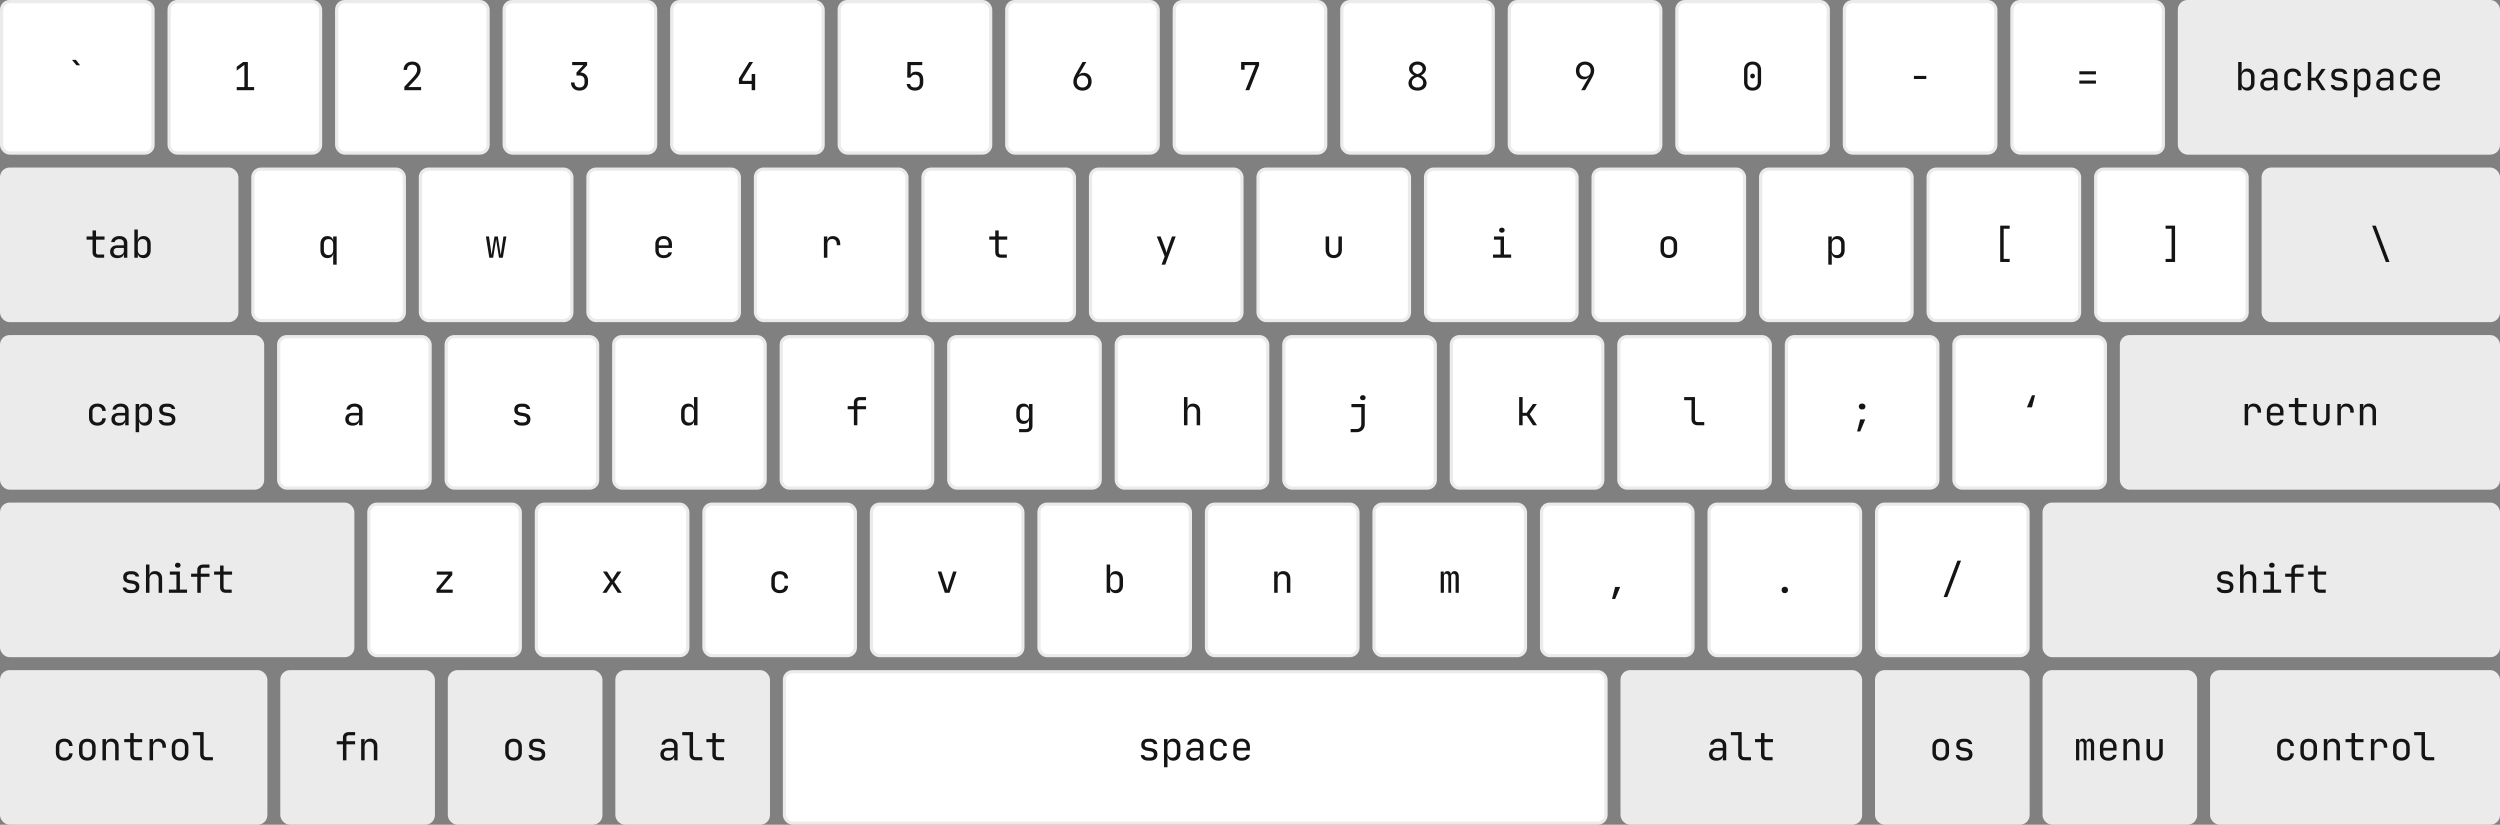 <!-- Copyright 2022–Today (c) Giovanni Tramutola. All rights reserved. -->
<svg xmlns="http://www.w3.org/2000/svg" fill="none" viewBox="0 0 776 256">
  <rect x="0" y="0" width="776" height="256" fill="#808080" stroke="none"/>
  <style>
    :root {
      --accent: #0055FF;
      --background-lower: #FFF;
      --background-higher: #EBEBEB;
      --foreground-lower: #FFF;
      --foreground-higher: #141414;
    }
  </style>
  <rect fill="#FFF" width="255" height="47" x="243.5" y="208.5" rx="2.5"/>
  <rect fill="#FFF" width="47" height="47" x=".5" y=".5" rx="2.5"/>
  <rect fill="#FFF" width="47" height="47" x="104.5" y=".5" rx="2.5"/>
  <rect fill="#FFF" width="47" height="47" x="114.5" y="156.5" rx="2.5"/>
  <rect fill="#FFF" width="47" height="47" x="130.5" y="52.5" rx="2.5"/>
  <rect fill="#FFF" width="47" height="47" x="138.5" y="104.5" rx="2.5"/>
  <rect fill="#FFF" width="47" height="47" x="156.5" y=".5" rx="2.5"/>
  <rect fill="#FFF" width="47" height="47" x="166.5" y="156.5" rx="2.5"/>
  <rect fill="#FFF" width="47" height="47" x="182.5" y="52.5" rx="2.5"/>
  <rect fill="#FFF" width="47" height="47" x="190.5" y="104.5" rx="2.5"/>
  <rect fill="#FFF" width="47" height="47" x="208.5" y=".5" rx="2.5"/>
  <rect fill="#FFF" width="47" height="47" x="218.5" y="156.5" rx="2.5"/>
  <rect fill="#FFF" width="47" height="47" x="234.5" y="52.5" rx="2.5"/>
  <rect fill="#FFF" width="47" height="47" x="242.5" y="104.5" rx="2.5"/>
  <rect fill="#FFF" width="47" height="47" x="260.5" y=".5" rx="2.5"/>
  <rect fill="#FFF" width="47" height="47" x="270.5" y="156.5" rx="2.5"/>
  <rect fill="#FFF" width="47" height="47" x="286.5" y="52.5" rx="2.5"/>
  <rect fill="#FFF" width="47" height="47" x="294.5" y="104.5" rx="2.5"/>
  <rect fill="#FFF" width="47" height="47" x="312.5" y=".5" rx="2.5"/>
  <rect fill="#FFF" width="47" height="47" x="322.5" y="156.5" rx="2.5"/>
  <rect fill="#FFF" width="47" height="47" x="338.5" y="52.5" rx="2.5"/>
  <rect fill="#FFF" width="47" height="47" x="346.5" y="104.5" rx="2.5"/>
  <rect fill="#FFF" width="47" height="47" x="364.5" y=".5" rx="2.5"/>
  <rect fill="#FFF" width="47" height="47" x="374.5" y="156.5" rx="2.5"/>
  <rect fill="#FFF" width="47" height="47" x="390.5" y="52.5" rx="2.5"/>
  <rect fill="#FFF" width="47" height="47" x="398.5" y="104.5" rx="2.5"/>
  <rect fill="#FFF" width="47" height="47" x="416.5" y=".5" rx="2.5"/>
  <rect fill="#FFF" width="47" height="47" x="426.5" y="156.5" rx="2.5"/>
  <rect fill="#FFF" width="47" height="47" x="442.5" y="52.5" rx="2.5"/>
  <rect fill="#FFF" width="47" height="47" x="450.5" y="104.5" rx="2.5"/>
  <rect fill="#FFF" width="47" height="47" x="468.5" y=".5" rx="2.5"/>
  <rect fill="#FFF" width="47" height="47" x="478.5" y="156.5" rx="2.5"/>
  <rect fill="#FFF" width="47" height="47" x="494.5" y="52.5" rx="2.5"/>
  <rect fill="#FFF" width="47" height="47" x="502.5" y="104.5" rx="2.5"/>
  <rect fill="#FFF" width="47" height="47" x="52.5" y=".5" rx="2.5"/>
  <rect fill="#FFF" width="47" height="47" x="520.5" y=".5" rx="2.5"/>
  <rect fill="#FFF" width="47" height="47" x="530.5" y="156.5" rx="2.5"/>
  <rect fill="#FFF" width="47" height="47" x="546.5" y="52.5" rx="2.5"/>
  <rect fill="#FFF" width="47" height="47" x="554.5" y="104.5" rx="2.5"/>
  <rect fill="#FFF" width="47" height="47" x="572.5" y=".5" rx="2.5"/>
  <rect fill="#FFF" width="47" height="47" x="582.5" y="156.5" rx="2.5"/>
  <rect fill="#FFF" width="47" height="47" x="598.5" y="52.5" rx="2.5"/>
  <rect fill="#FFF" width="47" height="47" x="606.5" y="104.5" rx="2.5"/>
  <rect fill="#FFF" width="47" height="47" x="624.5" y=".5" rx="2.5"/>
  <rect fill="#FFF" width="47" height="47" x="650.5" y="52.5" rx="2.5"/>
  <rect fill="#FFF" width="47" height="47" x="78.5" y="52.5" rx="2.5"/>
  <rect fill="#FFF" width="47" height="47" x="86.5" y="104.5" rx="2.5"/>
  <rect fill="#EBEBEB" width="109" height="47" x=".5" y="156.5" rx="2.5"/>
  <rect fill="#EBEBEB" width="117" height="47" x="658.5" y="104.5" rx="2.5"/>
  <rect fill="#EBEBEB" width="141" height="47" x="634.5" y="156.5" rx="2.5"/>
  <rect fill="#EBEBEB" width="47" height="47" x="139.5" y="208.5" rx="2.5"/>
  <rect fill="#EBEBEB" width="47" height="47" x="191.5" y="208.5" rx="2.5"/>
  <rect fill="#EBEBEB" width="47" height="47" x="582.5" y="208.5" rx="2.5"/>
  <rect fill="#EBEBEB" width="47" height="47" x="634.5" y="208.5" rx="2.5"/>
  <rect fill="#EBEBEB" width="47" height="47" x="87.5" y="208.5" rx="2.5"/>
  <rect fill="#EBEBEB" width="73" height="47" x=".5" y="52.5" rx="2.5"/>
  <rect fill="#EBEBEB" width="73" height="47" x="702.5" y="52.5" rx="2.5"/>
  <rect fill="#EBEBEB" width="74" height="47" x="503.5" y="208.5" rx="2.5"/>
  <rect fill="#EBEBEB" width="81" height="47" x=".5" y="104.5" rx="2.5"/>
  <rect fill="#EBEBEB" width="82" height="47" x=".5" y="208.5" rx="2.5"/>
  <rect fill="#EBEBEB" width="89" height="47" x="686.5" y="208.5" rx="2.5"/>
  <rect fill="#EBEBEB" width="99" height="47" x="676.5" y=".5" rx="2.5"/>
  <rect stroke="#EBEBEB" width="109" height="47" x=".5" y="156.5" rx="2.5"/>
  <rect stroke="#EBEBEB" width="117" height="47" x="658.5" y="104.5" rx="2.5"/>
  <rect stroke="#EBEBEB" width="141" height="47" x="634.5" y="156.5" rx="2.5"/>
  <rect stroke="#EBEBEB" width="255" height="47" x="243.5" y="208.5" rx="2.5"/>
  <rect stroke="#EBEBEB" width="47" height="47" x=".5" y=".5" rx="2.5"/>
  <rect stroke="#EBEBEB" width="47" height="47" x="104.5" y=".5" rx="2.5"/>
  <rect stroke="#EBEBEB" width="47" height="47" x="114.5" y="156.5" rx="2.5"/>
  <rect stroke="#EBEBEB" width="47" height="47" x="130.5" y="52.5" rx="2.5"/>
  <rect stroke="#EBEBEB" width="47" height="47" x="138.5" y="104.5" rx="2.5"/>
  <rect stroke="#EBEBEB" width="47" height="47" x="139.5" y="208.5" rx="2.5"/>
  <rect stroke="#EBEBEB" width="47" height="47" x="156.5" y=".5" rx="2.5"/>
  <rect stroke="#EBEBEB" width="47" height="47" x="166.5" y="156.5" rx="2.5"/>
  <rect stroke="#EBEBEB" width="47" height="47" x="182.5" y="52.5" rx="2.5"/>
  <rect stroke="#EBEBEB" width="47" height="47" x="190.5" y="104.5" rx="2.5"/>
  <rect stroke="#EBEBEB" width="47" height="47" x="191.5" y="208.5" rx="2.5"/>
  <rect stroke="#EBEBEB" width="47" height="47" x="208.5" y=".5" rx="2.5"/>
  <rect stroke="#EBEBEB" width="47" height="47" x="218.5" y="156.5" rx="2.5"/>
  <rect stroke="#EBEBEB" width="47" height="47" x="234.5" y="52.5" rx="2.5"/>
  <rect stroke="#EBEBEB" width="47" height="47" x="242.5" y="104.5" rx="2.5"/>
  <rect stroke="#EBEBEB" width="47" height="47" x="260.5" y=".5" rx="2.5"/>
  <rect stroke="#EBEBEB" width="47" height="47" x="270.5" y="156.5" rx="2.5"/>
  <rect stroke="#EBEBEB" width="47" height="47" x="286.5" y="52.5" rx="2.5"/>
  <rect stroke="#EBEBEB" width="47" height="47" x="294.5" y="104.5" rx="2.5"/>
  <rect stroke="#EBEBEB" width="47" height="47" x="312.5" y=".5" rx="2.5"/>
  <rect stroke="#EBEBEB" width="47" height="47" x="322.5" y="156.5" rx="2.5"/>
  <rect stroke="#EBEBEB" width="47" height="47" x="338.5" y="52.5" rx="2.5"/>
  <rect stroke="#EBEBEB" width="47" height="47" x="346.5" y="104.5" rx="2.5"/>
  <rect stroke="#EBEBEB" width="47" height="47" x="364.5" y=".5" rx="2.5"/>
  <rect stroke="#EBEBEB" width="47" height="47" x="374.5" y="156.5" rx="2.5"/>
  <rect stroke="#EBEBEB" width="47" height="47" x="390.5" y="52.5" rx="2.5"/>
  <rect stroke="#EBEBEB" width="47" height="47" x="398.5" y="104.5" rx="2.5"/>
  <rect stroke="#EBEBEB" width="47" height="47" x="416.5" y=".5" rx="2.5"/>
  <rect stroke="#EBEBEB" width="47" height="47" x="426.5" y="156.5" rx="2.5"/>
  <rect stroke="#EBEBEB" width="47" height="47" x="442.5" y="52.5" rx="2.5"/>
  <rect stroke="#EBEBEB" width="47" height="47" x="450.5" y="104.5" rx="2.5"/>
  <rect stroke="#EBEBEB" width="47" height="47" x="468.5" y=".5" rx="2.5"/>
  <rect stroke="#EBEBEB" width="47" height="47" x="478.5" y="156.5" rx="2.5"/>
  <rect stroke="#EBEBEB" width="47" height="47" x="494.5" y="52.5" rx="2.5"/>
  <rect stroke="#EBEBEB" width="47" height="47" x="502.5" y="104.5" rx="2.5"/>
  <rect stroke="#EBEBEB" width="47" height="47" x="52.5" y=".5" rx="2.5"/>
  <rect stroke="#EBEBEB" width="47" height="47" x="520.5" y=".5" rx="2.5"/>
  <rect stroke="#EBEBEB" width="47" height="47" x="530.5" y="156.5" rx="2.5"/>
  <rect stroke="#EBEBEB" width="47" height="47" x="546.5" y="52.5" rx="2.5"/>
  <rect stroke="#EBEBEB" width="47" height="47" x="554.5" y="104.5" rx="2.5"/>
  <rect stroke="#EBEBEB" width="47" height="47" x="572.5" y=".5" rx="2.5"/>
  <rect stroke="#EBEBEB" width="47" height="47" x="582.5" y="156.5" rx="2.5"/>
  <rect stroke="#EBEBEB" width="47" height="47" x="582.5" y="208.5" rx="2.5"/>
  <rect stroke="#EBEBEB" width="47" height="47" x="598.5" y="52.5" rx="2.5"/>
  <rect stroke="#EBEBEB" width="47" height="47" x="606.5" y="104.5" rx="2.5"/>
  <rect stroke="#EBEBEB" width="47" height="47" x="624.5" y=".5" rx="2.5"/>
  <rect stroke="#EBEBEB" width="47" height="47" x="634.5" y="208.5" rx="2.5"/>
  <rect stroke="#EBEBEB" width="47" height="47" x="650.5" y="52.5" rx="2.5"/>
  <rect stroke="#EBEBEB" width="47" height="47" x="78.5" y="52.5" rx="2.5"/>
  <rect stroke="#EBEBEB" width="47" height="47" x="86.5" y="104.5" rx="2.5"/>
  <rect stroke="#EBEBEB" width="47" height="47" x="87.5" y="208.5" rx="2.5"/>
  <rect stroke="#EBEBEB" width="73" height="47" x=".5" y="52.5" rx="2.5"/>
  <rect stroke="#EBEBEB" width="73" height="47" x="702.5" y="52.5" rx="2.5"/>
  <rect stroke="#EBEBEB" width="74" height="47" x="503.5" y="208.5" rx="2.5"/>
  <rect stroke="#EBEBEB" width="81" height="47" x=".5" y="104.5" rx="2.5"/>
  <rect stroke="#EBEBEB" width="82" height="47" x=".5" y="208.5" rx="2.5"/>
  <rect stroke="#EBEBEB" width="89" height="47" x="686.5" y="208.5" rx="2.5"/>
  <rect stroke="#EBEBEB" width="99" height="47" x="676.5" y=".5" rx="2.5"/>
  <path fill="#141414" d="M103.418 82.16v-1.92l.024-1.5h-.036c-.056.424-.244.76-.564 1.008-.32.248-.728.372-1.224.372-.664 0-1.192-.22-1.584-.66-.384-.44-.576-1.04-.576-1.8v-1.932c0-.76.196-1.356.588-1.788.392-.44.916-.66 1.572-.66.496 0 .904.124 1.224.372.32.24.508.576.564 1.008h.012V73.4h1.08v8.76h-1.08Zm-1.44-2.976c.448 0 .8-.14 1.056-.42.256-.28.384-.668.384-1.164v-1.8c0-.496-.128-.884-.384-1.164-.256-.28-.608-.42-1.056-.42-.456 0-.812.136-1.068.408-.248.272-.372.664-.372 1.176v1.8c0 .512.124.904.372 1.176.256.272.612.408 1.068.408Z"/>
  <path fill="#141414" d="M109.426 132.12c-.696 0-1.244-.176-1.644-.528-.4-.36-.6-.844-.6-1.452 0-.616.2-1.1.6-1.452.4-.352.94-.528 1.62-.528h2.04v-.66c0-.4-.124-.712-.372-.936-.24-.224-.584-.336-1.032-.336-.392 0-.716.084-.972.252a.982.982 0 0 0-.468.66h-1.08c.072-.568.34-1.02.804-1.356.464-.336 1.044-.504 1.74-.504.76 0 1.36.196 1.8.588.44.392.66.924.66 1.596V132h-1.056v-1.26h-.012c-.048.424-.256.76-.624 1.008-.36.248-.828.372-1.404.372Zm.264-.852c.512 0 .932-.128 1.26-.384.328-.256.492-.584.492-.984v-.936h-2.016c-.36 0-.644.1-.852.3-.208.2-.312.472-.312.816 0 .368.124.66.372.876.256.208.608.312 1.056.312Z"/>
  <path fill="#141414" d="M125.506 28v-1.068l2.676-2.88c.456-.488.788-.92.996-1.296.208-.384.312-.752.312-1.104 0-.488-.136-.872-.408-1.152-.264-.28-.628-.42-1.092-.42-.512 0-.916.144-1.212.432-.288.288-.432.684-.432 1.188h-1.08c.024-.792.28-1.42.768-1.884.496-.464 1.148-.696 1.956-.696.792 0 1.42.228 1.884.684.464.448.696 1.06.696 1.836 0 .496-.132.988-.396 1.476s-.696 1.044-1.296 1.668l-2.136 2.232h3.972V28h-5.208Z"/>
  <path fill="#141414" d="M135.482 184v-1.08l3.696-4.536h-3.6v-.984h4.812v1.08l-3.768 4.536h3.9V184h-5.04Z"/>
  <path fill="#141414" d="m151.878 80-1.056-6.6h.96l.66 4.68c.024.176.048.368.072.576.032.2.056.368.072.504.016-.136.04-.304.072-.504.04-.208.072-.4.096-.576l.732-4.68h1.032l.732 4.68c.024.176.052.368.084.576.04.2.068.368.084.504.016-.136.04-.304.072-.504.04-.208.072-.4.096-.576l.684-4.68h.912l-1.104 6.6h-1.188l-.708-4.56a19.551 19.551 0 0 0-.108-.672c-.04-.224-.068-.4-.084-.528-.016.128-.04.304-.072.528-.032.224-.068.448-.108.672l-.744 4.56h-1.188Z"/>
  <path fill="#141414" d="M161.798 132.096c-.68 0-1.22-.152-1.62-.456-.4-.312-.632-.732-.696-1.26h1.08a.844.844 0 0 0 .384.552c.216.136.5.204.852.204h.504c.424 0 .74-.084.948-.252a.867.867 0 0 0 .312-.696c0-.544-.372-.876-1.116-.996l-.888-.144c-.648-.112-1.132-.312-1.452-.6-.312-.296-.468-.724-.468-1.284 0-.592.188-1.048.564-1.368.376-.328.94-.492 1.692-.492h.456c.632 0 1.14.148 1.524.444.384.296.616.696.696 1.2h-1.08a.768.768 0 0 0-.36-.492c-.192-.128-.452-.192-.78-.192h-.456c-.408 0-.708.076-.9.228-.184.152-.276.38-.276.684 0 .272.08.472.24.6.16.128.412.22.756.276l.888.144c.712.112 1.228.32 1.548.624.328.304.492.744.492 1.32 0 .608-.196 1.088-.588 1.44-.384.344-.968.516-1.752.516h-.504Z"/>
  <path fill="#141414" d="M179.87 28.12c-.528 0-.992-.104-1.392-.312a2.32 2.32 0 0 1-.912-.888c-.216-.376-.324-.816-.324-1.32h1.08c0 .488.136.872.408 1.152.28.272.664.408 1.152.408.496 0 .88-.144 1.152-.432.272-.288.408-.664.408-1.128V25c0-.496-.136-.88-.408-1.152-.272-.272-.656-.408-1.152-.408h-.948v-.936l2.124-2.28h-3.456v-.984h4.644v1.008l-2.124 2.244c.736.04 1.32.284 1.752.732.432.448.648 1.04.648 1.776v.6c0 .504-.112.944-.336 1.32a2.3 2.3 0 0 1-.924.888c-.4.208-.864.312-1.392.312Z"/>
  <path fill="#141414" d="m187.002 184 2.34-3.396-2.196-3.204h1.272l1.308 2.04c.056.088.108.184.156.288.056.104.1.188.132.252.024-.064.06-.148.108-.252.056-.104.112-.2.168-.288l1.32-2.04h1.26l-2.196 3.216 2.328 3.384h-1.272l-1.416-2.16a3.356 3.356 0 0 1-.168-.3 2.599 2.599 0 0 0-.132-.288c-.032.072-.08.168-.144.288a2.125 2.125 0 0 1-.18.3l-1.428 2.16h-1.26Z"/>
  <path fill="#141414" d="M206.002 80.12c-.52 0-.976-.104-1.368-.312a2.258 2.258 0 0 1-.9-.876c-.208-.384-.312-.828-.312-1.332v-1.8c0-.512.104-.956.312-1.332.216-.376.516-.668.9-.876.392-.208.848-.312 1.368-.312.52 0 .972.104 1.356.312.392.208.692.5.9.876.216.376.324.82.324 1.332v1.164h-4.104v.636c0 .52.132.92.396 1.2.264.272.64.408 1.128.408.416 0 .752-.072 1.008-.216a.953.953 0 0 0 .468-.672h1.08c-.072.552-.344.992-.816 1.32-.464.32-1.044.48-1.74.48Zm-1.524-3.972h3.048V75.8c0-.52-.132-.92-.396-1.2-.256-.28-.632-.42-1.128-.42-.488 0-.864.14-1.128.42-.264.28-.396.68-.396 1.2v.348Z"/>
  <path fill="#141414" d="M213.618 132.12c-.656 0-1.188-.22-1.596-.66-.4-.44-.6-1.036-.6-1.788v-1.932c0-.76.2-1.36.6-1.8.4-.44.932-.66 1.596-.66.496 0 .904.124 1.224.372.32.248.508.584.564 1.008h.036l-.024-1.5v-1.92h1.08V132h-1.08v-1.26h-.012c-.056.432-.244.772-.564 1.02-.32.24-.728.36-1.224.36Zm.36-.936c.448 0 .8-.14 1.056-.42.256-.28.384-.668.384-1.164v-1.8c0-.496-.128-.884-.384-1.164-.256-.28-.608-.42-1.056-.42-.456 0-.816.136-1.08.408-.264.272-.396.664-.396 1.176v1.8c0 .512.132.904.396 1.176.264.272.624.408 1.08.408Z"/>
  <path fill="#141414" d="m23.726 20.26-1.38-1.68h1.2l1.32 1.68h-1.14Z"/>
  <path fill="#141414" d="M233.322 28v-1.92h-3.96v-1.692l3.192-5.148h1.188l-3.3 5.364v.492h2.88V22.96h1.08V28h-1.08Z"/>
  <path fill="#141414" d="M242.05 184.12c-.8 0-1.44-.224-1.92-.672-.472-.448-.708-1.064-.708-1.848v-1.8c0-.784.236-1.4.708-1.848.48-.448 1.12-.672 1.92-.672.76 0 1.372.204 1.836.612.464.408.708.964.732 1.668h-1.08c-.024-.424-.168-.748-.432-.972-.256-.232-.608-.348-1.056-.348-.472 0-.848.136-1.128.408-.28.264-.42.644-.42 1.14v1.812c0 .496.14.88.42 1.152.28.272.656.408 1.128.408.448 0 .8-.116 1.056-.348.264-.232.408-.556.432-.972h1.08c-.024.704-.268 1.26-.732 1.668-.464.408-1.076.612-1.836.612Z"/>
  <path fill="#141414" d="M255.734 80v-6.6h1.056v1.176c.216-.864.796-1.296 1.74-1.296.696 0 1.248.22 1.656.66.416.432.624 1.02.624 1.764v.396h-1.08v-.3c0-.52-.128-.916-.384-1.188-.248-.28-.604-.42-1.068-.42-.456 0-.816.14-1.08.42-.256.28-.384.676-.384 1.188V80h-1.08Z"/>
  <path fill="#141414" d="M265.042 132v-4.956h-1.92v-.984h1.92v-1.14c0-.52.164-.928.492-1.224.328-.304.78-.456 1.356-.456h1.932v.984h-1.932c-.512 0-.768.232-.768.696v1.14h2.7v.984h-2.7V132h-1.08Z"/>
  <path fill="#141414" d="M283.978 28.12c-.712 0-1.296-.184-1.752-.552-.456-.368-.724-.864-.804-1.488h1.08c.04.344.188.612.444.804.256.184.604.276 1.044.276.504 0 .88-.136 1.128-.408.256-.272.384-.656.384-1.152v-.852c0-.496-.128-.88-.384-1.152-.248-.272-.62-.408-1.116-.408-.312 0-.584.084-.816.252-.232.16-.4.376-.504.648h-1.08l.06-4.848h4.608v.984h-3.564l-.036 2.916h.048c.072-.28.248-.5.528-.66.288-.16.648-.24 1.08-.24.712-.008 1.264.212 1.656.66.4.44.6 1.056.6 1.848v.852c0 .776-.228 1.392-.684 1.848-.456.448-1.096.672-1.92.672Z"/>
  <path fill="#141414" d="m293.27 184-2.208-6.6h1.14l1.464 4.44c.088.264.16.52.216.768.064.24.112.428.144.564.04-.136.092-.324.156-.564.072-.248.148-.504.228-.768l1.428-4.44h1.104l-2.208 6.6h-1.464Z"/>
  <path fill="#141414" d="M310.722 80c-.568 0-1.012-.152-1.332-.456-.312-.304-.468-.732-.468-1.284v-3.876h-1.86V73.4h1.86v-1.86h1.08v1.86h2.64v.984h-2.64v3.876c0 .504.24.756.72.756h1.8V80h-1.8Z"/>
  <path fill="#141414" d="M316.334 134.16v-.984h2.1c.648 0 .972-.312.972-.936v-.84l.024-1.2h-.024c-.04.424-.22.76-.54 1.008-.312.248-.716.372-1.212.372-.68 0-1.216-.22-1.608-.66-.392-.448-.588-1.048-.588-1.8v-1.392c0-.752.196-1.348.588-1.788.392-.44.928-.66 1.608-.66.496 0 .9.124 1.212.372.32.248.5.584.54 1.008h.012v-1.26h1.068v6.84c0 .592-.184 1.06-.552 1.404-.36.344-.864.516-1.512.516h-2.088Zm1.644-3.516c.448 0 .8-.14 1.056-.42.256-.28.384-.668.384-1.164v-1.26c0-.496-.128-.884-.384-1.164-.256-.28-.608-.42-1.056-.42-.456 0-.812.136-1.068.408-.248.272-.372.664-.372 1.176v1.26c0 .512.124.904.372 1.176.256.272.612.408 1.068.408Z"/>
  <path fill="#141414" d="M336.014 28.12c-.568 0-1.068-.116-1.5-.348a2.615 2.615 0 0 1-.996-.984c-.232-.424-.348-.912-.348-1.464 0-.384.068-.776.204-1.176.144-.408.34-.832.588-1.272l2.064-3.636h1.176l-2.376 4.044.048.036c.144-.216.352-.388.624-.516s.58-.192.924-.192c.48 0 .9.112 1.26.336.368.224.652.536.852.936.2.392.3.856.3 1.392 0 .568-.12 1.068-.36 1.5-.232.424-.56.756-.984.996-.416.232-.908.348-1.476.348Zm-.012-.96c.52 0 .94-.168 1.26-.504.328-.344.492-.796.492-1.356s-.164-1.008-.492-1.344c-.32-.344-.74-.516-1.26-.516s-.944.172-1.272.516c-.32.336-.48.784-.48 1.344s.16 1.012.48 1.356c.328.336.752.504 1.272.504Z"/>
  <path fill="#141414" d="M346.386 184.12c-.496 0-.904-.12-1.224-.36-.32-.248-.508-.588-.564-1.02h-.012V184h-1.08v-8.76h1.08v1.92l-.024 1.5h.036c.056-.424.244-.76.564-1.008.32-.248.728-.372 1.224-.372.664 0 1.196.22 1.596.66.4.44.6 1.04.6 1.8v1.932c0 .752-.2 1.348-.6 1.788-.4.44-.932.66-1.596.66Zm-.36-.936c.456 0 .816-.136 1.08-.408.264-.272.396-.664.396-1.176v-1.8c0-.512-.132-.904-.396-1.176-.264-.272-.624-.408-1.08-.408-.44 0-.792.14-1.056.42-.256.28-.384.668-.384 1.164v1.8c0 .496.128.884.384 1.164.264.28.616.42 1.056.42Z"/>
  <path fill="#141414" d="M356.408 236.096c-.68 0-1.22-.152-1.62-.456-.4-.312-.632-.732-.696-1.26h1.08a.844.844 0 0 0 .384.552c.216.136.5.204.852.204h.504c.424 0 .74-.084.948-.252a.867.867 0 0 0 .312-.696c0-.544-.372-.876-1.116-.996l-.888-.144c-.648-.112-1.132-.312-1.452-.6-.312-.296-.468-.724-.468-1.284 0-.592.188-1.048.564-1.368.376-.328.94-.492 1.692-.492h.456c.632 0 1.14.148 1.524.444.384.296.616.696.696 1.2h-1.08a.768.768 0 0 0-.36-.492c-.192-.128-.452-.192-.78-.192h-.456c-.408 0-.708.076-.9.228-.184.152-.276.38-.276.684 0 .272.08.472.24.6.16.128.412.22.756.276l.888.144c.712.112 1.228.32 1.548.624.328.304.492.744.492 1.32 0 .608-.196 1.088-.588 1.44-.384.344-.968.516-1.752.516h-.504Zm4.903 2.064v-8.76h1.08v1.26h.012c.056-.432.244-.768.564-1.008.328-.248.74-.372 1.236-.372.664 0 1.192.22 1.584.66.4.432.6 1.028.6 1.788v1.932c0 .76-.2 1.36-.6 1.8-.392.44-.92.66-1.584.66-.496 0-.904-.124-1.224-.372a1.509 1.509 0 0 1-.576-1.008h-.036l.024 1.5v1.92h-1.08Zm2.532-2.976c.456 0 .812-.136 1.068-.408.264-.272.396-.664.396-1.176v-1.8c0-.512-.132-.904-.396-1.176-.256-.272-.612-.408-1.068-.408-.44 0-.792.14-1.056.42-.264.28-.396.668-.396 1.164v1.8c0 .496.132.884.396 1.164.264.28.616.42 1.056.42Zm6.583.936c-.696 0-1.244-.176-1.644-.528-.4-.36-.6-.844-.6-1.452 0-.616.2-1.1.6-1.452.4-.352.94-.528 1.62-.528h2.04v-.66c0-.4-.124-.712-.372-.936-.24-.224-.584-.336-1.032-.336-.392 0-.716.084-.972.252a.982.982 0 0 0-.468.66h-1.08c.072-.568.34-1.02.804-1.356.464-.336 1.044-.504 1.74-.504.76 0 1.36.196 1.8.588.44.392.66.924.66 1.596V236h-1.056v-1.26h-.012c-.048.424-.256.76-.624 1.008-.36.248-.828.372-1.404.372Zm.264-.852c.512 0 .932-.128 1.26-.384.328-.256.492-.584.492-.984v-.936h-2.016c-.36 0-.644.1-.852.3-.208.2-.312.472-.312.816 0 .368.124.66.372.876.256.208.608.312 1.056.312Zm7.556.852c-.8 0-1.44-.224-1.92-.672-.472-.448-.708-1.064-.708-1.848v-1.8c0-.784.236-1.4.708-1.848.48-.448 1.12-.672 1.92-.672.76 0 1.372.204 1.836.612.464.408.708.964.732 1.668h-1.08c-.024-.424-.168-.748-.432-.972-.256-.232-.608-.348-1.056-.348-.472 0-.848.136-1.128.408-.28.264-.42.644-.42 1.14v1.812c0 .496.14.88.42 1.152.28.272.656.408 1.128.408.448 0 .8-.116 1.056-.348.264-.232.408-.556.432-.972h1.08c-.024.704-.268 1.26-.732 1.668-.464.408-1.076.612-1.836.612Zm7.147 0c-.52 0-.976-.104-1.368-.312a2.258 2.258 0 0 1-.9-.876c-.208-.384-.312-.828-.312-1.332v-1.8c0-.512.104-.956.312-1.332.216-.376.516-.668.9-.876.392-.208.848-.312 1.368-.312.52 0 .972.104 1.356.312.392.208.692.5.9.876.216.376.324.82.324 1.332v1.164h-4.104v.636c0 .52.132.92.396 1.2.264.272.64.408 1.128.408.416 0 .752-.072 1.008-.216a.953.953 0 0 0 .468-.672h1.08c-.072.552-.344.992-.816 1.32-.464.32-1.044.48-1.74.48Zm-1.524-3.972h3.048v-.348c0-.52-.132-.92-.396-1.2-.256-.28-.632-.42-1.128-.42-.488 0-.864.14-1.128.42-.264.28-.396.68-.396 1.2v.348Z"/>
  <path fill="#141414" d="m360.538 82.16.972-2.568-2.448-6.192h1.2l1.536 4.08c.056.136.108.3.156.492l.12.468.12-.468c.048-.192.096-.356.144-.492l1.44-4.08h1.164l-3.252 8.76h-1.152Z"/>
  <path fill="#141414" d="M367.506 132v-8.76h1.08v3.42h.012c.056-.44.236-.78.54-1.02.304-.24.708-.36 1.212-.36.664 0 1.192.204 1.584.612.392.408.588.964.588 1.668V132h-1.08v-4.32c0-.472-.128-.836-.384-1.092-.248-.264-.588-.396-1.02-.396-.448 0-.804.14-1.068.42-.256.28-.384.676-.384 1.188v4.2h-1.08Z"/>
  <path fill="#141414" d="m386.574 28 3.132-7.776h-3.384v1.416h-1.08v-2.4h5.58v1.008L387.762 28h-1.188Z"/>
  <path fill="#141414" d="M395.506 184v-6.6h1.08v1.26h.012c.056-.44.236-.78.54-1.02.304-.24.708-.36 1.212-.36.664 0 1.192.204 1.584.612.392.408.588.964.588 1.668V184h-1.08v-4.32c0-.472-.128-.832-.384-1.08-.248-.256-.588-.384-1.02-.384-.448 0-.804.136-1.068.408-.256.272-.384.664-.384 1.176v4.2h-1.08Z"/>
  <path fill="#141414" d="M413.99 80.12c-.76 0-1.368-.224-1.824-.672-.456-.456-.684-1.072-.684-1.848v-4.2h1.08v4.2c0 .496.128.884.384 1.164.256.272.604.408 1.044.408.448 0 .8-.136 1.056-.408.264-.28.396-.668.396-1.164v-4.2h1.08v4.2c0 .776-.232 1.392-.696 1.848-.464.448-1.076.672-1.836.672Z"/>
  <path fill="#141414" d="M419.242 134.16v-.996h1.728c.496 0 .88-.136 1.152-.408.28-.264.42-.64.42-1.128v-5.244h-3.06v-.984h4.14v6.228c0 .776-.24 1.392-.72 1.848-.48.456-1.124.684-1.932.684h-1.728Zm3.78-9.948c-.264 0-.472-.068-.624-.204a.704.704 0 0 1-.228-.552c0-.24.076-.428.228-.564.152-.144.36-.216.624-.216s.472.072.624.216c.152.136.228.324.228.564a.704.704 0 0 1-.228.552c-.152.136-.36.204-.624.204Z"/>
  <path fill="#141414" d="M440.002 28.12c-.56 0-1.052-.096-1.476-.288a2.375 2.375 0 0 1-.984-.816 2.152 2.152 0 0 1-.348-1.212c0-.496.156-.956.468-1.38a3.19 3.19 0 0 1 1.272-1.008c-.52-.256-.908-.56-1.164-.912a1.952 1.952 0 0 1-.384-1.152c0-.44.112-.828.336-1.164.232-.336.544-.6.936-.792.392-.192.84-.288 1.344-.288.504 0 .952.096 1.344.288.4.192.712.456.936.792.224.336.336.724.336 1.164 0 .4-.128.78-.384 1.14-.256.352-.644.66-1.164.924.528.24.948.576 1.26 1.008.32.424.48.884.48 1.38 0 .456-.116.86-.348 1.212-.232.344-.56.616-.984.816-.416.192-.908.288-1.476.288Zm-.348-5.244.348.132.3-.12c.376-.144.68-.348.912-.612.232-.272.348-.568.348-.888 0-.392-.144-.708-.432-.948-.288-.248-.664-.372-1.128-.372-.464 0-.84.124-1.128.372a1.196 1.196 0 0 0-.432.948c0 .328.112.624.336.888.224.264.516.464.876.6Zm.348 4.284c.528 0 .952-.136 1.272-.408.32-.28.48-.644.48-1.092 0-.352-.108-.668-.324-.948-.216-.288-.52-.508-.912-.66l-.516-.204-.552.216c-.384.152-.68.372-.888.66-.208.28-.312.592-.312.936 0 .448.16.812.48 1.092.32.272.744.408 1.272.408Z"/>
  <path fill="#141414" d="M447.194 184v-6.6h.948v.792h.072c.048-.28.164-.5.348-.66.192-.168.432-.252.72-.252.568 0 .928.304 1.08.912h.048c.048-.28.168-.5.36-.66a1.1 1.1 0 0 1 .732-.252c.416 0 .736.156.96.468.232.312.348.724.348 1.236V184h-.996v-5.028c0-.272-.06-.484-.18-.636-.112-.152-.28-.228-.504-.228a.64.64 0 0 0-.516.228c-.12.144-.18.352-.18.624V184h-.864v-5.028c0-.28-.064-.492-.192-.636-.12-.152-.292-.228-.516-.228-.224 0-.392.076-.504.228-.112.144-.168.352-.168.624V184h-.996Z"/>
  <path fill="#141414" d="M463.422 80v-.984h2.34v-4.632h-2.04V73.4h3.12v5.616h2.22V80h-5.64Zm2.76-7.788c-.264 0-.472-.068-.624-.204a.704.704 0 0 1-.228-.552c0-.24.076-.428.228-.564.152-.144.36-.216.624-.216s.472.072.624.216c.152.136.228.324.228.564a.704.704 0 0 1-.228.552c-.152.136-.36.204-.624.204Z"/>
  <path fill="#141414" d="M471.542 132v-8.76h1.08v4.884h1.272l1.92-2.724h1.236l-2.22 3.144 2.256 3.456h-1.26l-1.92-2.94h-1.284V132h-1.08Z"/>
  <path fill="#141414" d="m490.802 28 2.352-4.044-.048-.036a1.502 1.502 0 0 1-.612.516 2.066 2.066 0 0 1-.912.192c-.48 0-.9-.112-1.26-.336a2.356 2.356 0 0 1-.852-.936c-.2-.4-.3-.864-.3-1.392 0-.568.116-1.064.348-1.488.24-.432.572-.764.996-.996.424-.24.916-.36 1.476-.36.568 0 1.064.12 1.488.36.432.232.764.556.996.972.24.416.36.904.36 1.464 0 .384-.072.78-.216 1.188-.144.4-.34.82-.588 1.26L492.002 28h-1.2Zm1.2-4.2c.52 0 .94-.168 1.26-.504.328-.344.492-.796.492-1.356s-.164-1.008-.492-1.344c-.32-.344-.74-.516-1.26-.516s-.944.172-1.272.516c-.32.336-.48.784-.48 1.344s.16 1.012.48 1.356c.328.336.752.504 1.272.504Z"/>
  <path fill="#141414" d="m500.382 185.92.96-3.732h1.56l-1.56 3.732h-.96Z"/>
  <path fill="#141414" d="M518.002 80.096c-.8 0-1.432-.224-1.896-.672-.456-.456-.684-1.072-.684-1.848v-1.752c0-.784.228-1.4.684-1.848.464-.448 1.096-.672 1.896-.672.8 0 1.428.224 1.884.672.464.448.696 1.06.696 1.836v1.764c0 .776-.232 1.392-.696 1.848-.456.448-1.084.672-1.884.672Zm0-.96c.472 0 .84-.132 1.104-.396.264-.264.396-.652.396-1.164v-1.752c0-.512-.132-.9-.396-1.164-.264-.264-.632-.396-1.104-.396-.464 0-.832.132-1.104.396-.264.264-.396.652-.396 1.164v1.752c0 .512.132.9.396 1.164.272.264.64.396 1.104.396Z"/>
  <path fill="#141414" d="M526.962 132c-.584 0-1.052-.168-1.404-.504-.344-.344-.516-.796-.516-1.356v-5.916h-2.28v-.984h3.36v6.9c0 .272.076.488.228.648.152.152.356.228.612.228h2.04V132h-2.04Z"/>
  <path fill="#141414" d="M544.002 28.12c-.808 0-1.452-.232-1.932-.696-.472-.472-.708-1.1-.708-1.884V21.7c0-.784.236-1.408.708-1.872.48-.472 1.124-.708 1.932-.708.808 0 1.448.236 1.92.708.48.464.72 1.088.72 1.872v3.84c0 .52-.108.976-.324 1.368a2.276 2.276 0 0 1-.924.9c-.392.208-.856.312-1.392.312Zm0-.924c.48 0 .864-.152 1.152-.456.296-.312.444-.712.444-1.2V21.7c0-.488-.148-.884-.444-1.188-.288-.312-.672-.468-1.152-.468-.48 0-.868.156-1.164.468-.288.304-.432.7-.432 1.188v3.84c0 .488.144.888.432 1.2.296.304.684.456 1.164.456Zm0-2.868a.714.714 0 0 1-.528-.204c-.128-.136-.192-.316-.192-.54 0-.216.064-.388.192-.516a.714.714 0 0 1 .528-.204c.216 0 .388.068.516.204.136.128.204.3.204.516a.73.73 0 0 1-.204.54.675.675 0 0 1-.516.204Z"/>
  <path fill="#141414" d="M554.002 184.12c-.304 0-.548-.088-.732-.264-.176-.176-.264-.412-.264-.708 0-.312.088-.56.264-.744.184-.184.428-.276.732-.276s.544.092.72.276c.184.184.276.432.276.744 0 .296-.092.532-.276.708-.176.176-.416.264-.72.264Z"/>
  <path fill="#141414" d="M567.506 82.16V73.4h1.08v1.26h.012c.056-.432.244-.768.564-1.008.328-.248.74-.372 1.236-.372.664 0 1.192.22 1.584.66.4.432.6 1.028.6 1.788v1.932c0 .76-.2 1.36-.6 1.8-.392.44-.92.66-1.584.66-.496 0-.904-.124-1.224-.372a1.509 1.509 0 0 1-.576-1.008h-.036l.024 1.5v1.92h-1.08Zm2.532-2.976c.456 0 .812-.136 1.068-.408.264-.272.396-.664.396-1.176v-1.8c0-.512-.132-.904-.396-1.176-.256-.272-.612-.408-1.068-.408-.44 0-.792.14-1.056.42-.264.28-.396.668-.396 1.164v1.8c0 .496.132.884.396 1.164.264.28.616.42 1.056.42Z"/>
  <path fill="#141414" d="M577.882 127.08a.877.877 0 0 1-.648-.252.877.877 0 0 1-.252-.648.881.881 0 0 1 .9-.9h.24c.256 0 .468.088.636.264.176.168.264.38.264.636 0 .264-.084.48-.252.648a.877.877 0 0 1-.648.252h-.24Zm-1.44 6.84.96-3.732h1.56l-1.56 3.732h-.96Z"/>
  <path fill="#141414" d="M594.082 24.52v-.96h3.84v.96h-3.84Z"/>
  <path fill="#141414" d="m603.302 185.32 4.26-11.28h1.14l-4.26 11.28h-1.14Z"/>
  <path fill="#141414" d="M620.862 81.32V70.04h2.94V71h-1.86v9.36h1.86v.96h-2.94Z"/>
  <path fill="#141414" d="m631.682 122.7-.96 3.732h-1.56l1.56-3.732h.96Z"/>
  <path fill="#141414" d="M645.422 23.08v-.96h5.16v.96h-5.16Zm0 2.88V25h5.16v.96h-5.16Z"/>
  <path fill="#141414" d="M672.202 81.32v-.96h1.86V71h-1.86v-.96h2.94v11.28h-2.94Z"/>
  <path fill="#141414" d="M73.482 28v-.984h2.376V20.14l-2.376 1.776v-1.2l1.98-1.476h1.476v7.776h1.944V28h-5.4Z"/>
  <path fill="#141414" id="tab" d="M30.527 80c-.568 0-1.012-.152-1.332-.456-.312-.304-.468-.732-.468-1.284v-3.876h-1.86V73.4h1.86v-1.86h1.08v1.86h2.64v.984h-2.64v3.876c0 .504.24.756.72.756h1.8V80h-1.8Zm5.9.12c-.697 0-1.245-.176-1.645-.528-.4-.36-.6-.844-.6-1.452 0-.616.2-1.1.6-1.452.4-.352.94-.528 1.62-.528h2.04v-.66c0-.4-.124-.712-.372-.936-.24-.224-.584-.336-1.032-.336-.392 0-.716.084-.972.252a.982.982 0 0 0-.468.66h-1.08c.072-.568.34-1.02.804-1.356.464-.336 1.044-.504 1.74-.504.76 0 1.36.196 1.8.588.44.392.66.924.66 1.596V80h-1.056v-1.26h-.012c-.048.424-.256.76-.624 1.008-.36.248-.828.372-1.404.372Zm.263-.852c.512 0 .932-.128 1.26-.384.328-.256.492-.584.492-.984v-.936h-2.016c-.36 0-.644.1-.852.3-.208.2-.312.472-.312.816 0 .368.124.66.372.876.256.208.608.312 1.056.312Zm7.892.852c-.496 0-.904-.12-1.224-.36-.32-.248-.508-.588-.564-1.02h-.012V80h-1.08v-8.76h1.08v1.92l-.024 1.5h.036c.056-.424.244-.76.564-1.008.32-.248.728-.372 1.224-.372.664 0 1.196.22 1.596.66.4.44.6 1.04.6 1.8v1.932c0 .752-.2 1.348-.6 1.788-.4.44-.932.66-1.596.66Zm-.36-.936c.456 0 .816-.136 1.08-.408.264-.272.396-.664.396-1.176v-1.8c0-.512-.132-.904-.396-1.176-.264-.272-.624-.408-1.08-.408-.44 0-.792.14-1.056.42-.256.28-.384.668-.384 1.164v1.8c0 .496.128.884.384 1.164.264.28.616.42 1.056.42Z"/>
  <path fill="#141414" id="caps" d="M30.257 132.12c-.8 0-1.44-.224-1.92-.672-.472-.448-.708-1.064-.708-1.848v-1.8c0-.784.236-1.4.708-1.848.48-.448 1.12-.672 1.92-.672.76 0 1.372.204 1.836.612.464.408.708.964.732 1.668h-1.08c-.024-.424-.168-.748-.432-.972-.256-.232-.608-.348-1.056-.348-.472 0-.848.136-1.128.408-.28.264-.42.644-.42 1.14v1.812c0 .496.14.88.42 1.152.28.272.656.408 1.128.408.448 0 .8-.116 1.056-.348.264-.232.408-.556.432-.972h1.08c-.024.704-.268 1.26-.732 1.668-.464.408-1.076.612-1.836.612Zm6.572 0c-.696 0-1.244-.176-1.644-.528-.4-.36-.6-.844-.6-1.452 0-.616.2-1.1.6-1.452.4-.352.94-.528 1.62-.528h2.04v-.66c0-.4-.124-.712-.372-.936-.24-.224-.584-.336-1.032-.336-.392 0-.716.084-.972.252a.982.982 0 0 0-.468.66h-1.08c.072-.568.34-1.02.804-1.356.464-.336 1.044-.504 1.74-.504.76 0 1.36.196 1.8.588.44.392.66.924.66 1.596V132h-1.056v-1.26h-.012c-.048.424-.256.76-.624 1.008-.36.248-.828.372-1.404.372Zm.264-.852c.512 0 .932-.128 1.26-.384.328-.256.492-.584.492-.984v-.936h-2.016c-.36 0-.644.1-.852.3-.208.2-.312.472-.312.816 0 .368.124.66.372.876.256.208.608.312 1.056.312Zm5.011 2.892v-8.76h1.08v1.26h.012c.056-.432.244-.768.564-1.008.328-.248.74-.372 1.236-.372.664 0 1.192.22 1.584.66.4.432.6 1.028.6 1.788v1.932c0 .76-.2 1.36-.6 1.8-.392.44-.92.66-1.584.66-.496 0-.904-.124-1.224-.372a1.509 1.509 0 0 1-.576-1.008h-.036l.024 1.5v1.92h-1.08Zm2.532-2.976c.456 0 .812-.136 1.068-.408.264-.272.396-.664.396-1.176v-1.8c0-.512-.132-.904-.396-1.176-.256-.272-.612-.408-1.068-.408-.44 0-.792.14-1.056.42-.264.28-.396.668-.396 1.164v1.8c0 .496.132.884.396 1.164.264.28.616.42 1.056.42Zm6.955.912c-.68 0-1.22-.152-1.62-.456-.4-.312-.632-.732-.696-1.26h1.08a.844.844 0 0 0 .384.552c.216.136.5.204.852.204h.504c.424 0 .74-.084.948-.252a.867.867 0 0 0 .312-.696c0-.544-.372-.876-1.116-.996l-.888-.144c-.648-.112-1.132-.312-1.452-.6-.312-.296-.468-.724-.468-1.284 0-.592.188-1.048.564-1.368.376-.328.94-.492 1.692-.492h.456c.632 0 1.14.148 1.524.444.384.296.616.696.696 1.2h-1.08a.768.768 0 0 0-.36-.492c-.192-.128-.452-.192-.78-.192h-.456c-.408 0-.708.076-.9.228-.184.152-.276.38-.276.684 0 .272.08.472.24.6.16.128.412.22.756.276l.888.144c.712.112 1.228.32 1.548.624.328.304.492.744.492 1.32 0 .608-.196 1.088-.588 1.44-.384.344-.968.516-1.752.516h-.504Z"/>
  <path fill="#141414" id="shift-sx" d="M40.408 184.096c-.68 0-1.22-.152-1.62-.456-.4-.312-.632-.732-.696-1.26h1.08a.844.844 0 0 0 .384.552c.216.136.5.204.852.204h.504c.424 0 .74-.084.948-.252a.867.867 0 0 0 .312-.696c0-.544-.372-.876-1.116-.996l-.888-.144c-.648-.112-1.132-.312-1.452-.6-.312-.296-.468-.724-.468-1.284 0-.592.188-1.048.564-1.368.376-.328.94-.492 1.692-.492h.456c.632 0 1.14.148 1.524.444.384.296.616.696.696 1.2H42.1a.768.768 0 0 0-.36-.492c-.192-.128-.452-.192-.78-.192h-.456c-.408 0-.708.076-.9.228-.184.152-.276.38-.276.684 0 .272.08.472.24.6.16.128.412.22.756.276l.888.144c.712.112 1.228.32 1.548.624.328.304.492.744.492 1.32 0 .608-.196 1.088-.588 1.44-.384.344-.968.516-1.752.516h-.504ZM45.31 184v-8.76h1.08v3.42h.012c.056-.44.236-.78.54-1.02.304-.24.708-.36 1.212-.36.664 0 1.192.204 1.584.612.392.408.588.964.588 1.668V184h-1.08v-4.32c0-.472-.128-.836-.384-1.092-.248-.264-.588-.396-1.02-.396-.448 0-.804.14-1.068.42-.256.28-.384.676-.384 1.188v4.2h-1.08Zm7.111 0v-.984h2.34v-4.632h-2.04v-.984h3.12v5.616h2.22V184h-5.64Zm2.76-7.788c-.264 0-.472-.068-.624-.204a.704.704 0 0 1-.228-.552c0-.24.076-.428.228-.564.152-.144.36-.216.624-.216s.472.072.624.216c.152.136.228.324.228.564a.704.704 0 0 1-.228.552c-.152.136-.36.204-.624.204ZM61.238 184v-4.956h-1.92v-.984h1.92v-1.14c0-.52.164-.928.492-1.224.328-.304.78-.456 1.356-.456h1.932v.984h-1.932c-.512 0-.768.232-.768.696v1.14h2.7v.984h-2.7V184h-1.08Zm8.875 0c-.568 0-1.012-.152-1.332-.456-.312-.304-.468-.732-.468-1.284v-3.876h-1.86v-.984h1.86v-1.86h1.08v1.86h2.64v.984h-2.64v3.876c0 .504.24.756.72.756h1.8V184h-1.8Z"/>
  <path fill="#141414" id="control-sx" d="M19.964 236.12c-.8 0-1.44-.224-1.92-.672-.472-.448-.708-1.064-.708-1.848v-1.8c0-.784.236-1.4.708-1.848.48-.448 1.12-.672 1.92-.672.76 0 1.372.204 1.836.612.464.408.708.964.732 1.668h-1.08c-.024-.424-.168-.748-.432-.972-.256-.232-.608-.348-1.056-.348-.472 0-.848.136-1.128.408-.28.264-.42.644-.42 1.14v1.812c0 .496.14.88.42 1.152.28.272.656.408 1.128.408.448 0 .8-.116 1.056-.348.264-.232.408-.556.432-.972h1.08c-.024.704-.268 1.26-.732 1.668-.464.408-1.076.612-1.836.612Zm7.148-.024c-.8 0-1.432-.224-1.896-.672-.456-.456-.684-1.072-.684-1.848v-1.752c0-.784.228-1.4.684-1.848.464-.448 1.096-.672 1.896-.672.8 0 1.428.224 1.884.672.464.448.696 1.06.696 1.836v1.764c0 .776-.232 1.392-.696 1.848-.456.448-1.084.672-1.884.672Zm0-.96c.472 0 .84-.132 1.104-.396.264-.264.396-.652.396-1.164v-1.752c0-.512-.132-.9-.396-1.164-.264-.264-.632-.396-1.104-.396-.464 0-.832.132-1.104.396-.264.264-.396.652-.396 1.164v1.752c0 .512.132.9.396 1.164.272.264.64.396 1.104.396Zm4.699.864v-6.6h1.08v1.26h.012c.056-.44.236-.78.54-1.02.304-.24.708-.36 1.212-.36.664 0 1.192.204 1.584.612.392.408.588.964.588 1.668V236h-1.08v-4.32c0-.472-.128-.832-.384-1.08-.248-.256-.588-.384-1.02-.384-.448 0-.804.136-1.068.408-.256.272-.384.664-.384 1.176v4.2h-1.08Zm10.411 0c-.568 0-1.012-.152-1.332-.456-.312-.304-.468-.732-.468-1.284v-3.876h-1.86v-.984h1.86v-1.86h1.08v1.86h2.64v.984h-2.64v3.876c0 .504.24.756.72.756h1.8V236h-1.8Zm4.208 0v-6.6h1.056v1.176c.216-.864.796-1.296 1.74-1.296.696 0 1.248.22 1.656.66.416.432.624 1.02.624 1.764v.396h-1.08v-.3c0-.52-.128-.916-.384-1.188-.248-.28-.604-.42-1.068-.42-.456 0-.816.14-1.08.42-.256.28-.384.676-.384 1.188v4.2h-1.08Zm9.463.096c-.8 0-1.432-.224-1.896-.672-.456-.456-.684-1.072-.684-1.848v-1.752c0-.784.228-1.4.684-1.848.464-.448 1.096-.672 1.896-.672.8 0 1.428.224 1.884.672.464.448.696 1.06.696 1.836v1.764c0 .776-.232 1.392-.696 1.848-.456.448-1.084.672-1.884.672Zm0-.96c.472 0 .84-.132 1.104-.396.264-.264.396-.652.396-1.164v-1.752c0-.512-.132-.9-.396-1.164-.264-.264-.632-.396-1.104-.396-.464 0-.832.132-1.104.396-.264.264-.396.652-.396 1.164v1.752c0 .512.132.9.396 1.164.272.264.64.396 1.104.396Zm8.155.864c-.584 0-1.052-.168-1.404-.504-.344-.344-.516-.796-.516-1.356v-5.916h-2.28v-.984h3.36v6.9c0 .272.076.488.228.648.152.152.356.228.612.228h2.04V236h-2.04Z"/>
  <path fill="#141414" id="fn-sx" d="M106.445 236v-4.956h-1.92v-.984h1.92v-1.14c0-.52.164-.928.492-1.224.328-.304.78-.456 1.356-.456h1.932v.984h-1.932c-.512 0-.768.232-.768.696v1.14h2.7v.984h-2.7V236h-1.08Zm5.659 0v-6.6h1.08v1.26h.012c.056-.44.236-.78.54-1.02.304-.24.708-.36 1.212-.36.664 0 1.192.204 1.584.612.392.408.588.964.588 1.668V236h-1.08v-4.32c0-.472-.128-.832-.384-1.08-.248-.256-.588-.384-1.02-.384-.448 0-.804.136-1.068.408-.256.272-.384.664-.384 1.176v4.2h-1.08Z"/>
  <path fill="#141414" id="os-sx" d="M159.405 236.096c-.8 0-1.432-.224-1.896-.672-.456-.456-.684-1.072-.684-1.848v-1.752c0-.784.228-1.4.684-1.848.464-.448 1.096-.672 1.896-.672.8 0 1.428.224 1.884.672.464.448.696 1.06.696 1.836v1.764c0 .776-.232 1.392-.696 1.848-.456.448-1.084.672-1.884.672Zm0-.96c.472 0 .84-.132 1.104-.396.264-.264.396-.652.396-1.164v-1.752c0-.512-.132-.9-.396-1.164-.264-.264-.632-.396-1.104-.396-.464 0-.832.132-1.104.396-.264.264-.396.652-.396 1.164v1.752c0 .512.132.9.396 1.164.272.264.64.396 1.104.396Zm6.991.96c-.68 0-1.22-.152-1.62-.456-.4-.312-.632-.732-.696-1.26h1.08a.844.844 0 0 0 .384.552c.216.136.5.204.852.204h.504c.424 0 .74-.084.948-.252a.867.867 0 0 0 .312-.696c0-.544-.372-.876-1.116-.996l-.888-.144c-.648-.112-1.132-.312-1.452-.6-.312-.296-.468-.724-.468-1.284 0-.592.188-1.048.564-1.368.376-.328.94-.492 1.692-.492h.456c.632 0 1.14.148 1.524.444.384.296.616.696.696 1.2h-1.08a.768.768 0 0 0-.36-.492c-.192-.128-.452-.192-.78-.192h-.456c-.408 0-.708.076-.9.228-.184.152-.276.38-.276.684 0 .272.08.472.24.6.16.128.412.22.756.276l.888.144c.712.112 1.228.32 1.548.624.328.304.492.744.492 1.32 0 .608-.196 1.088-.588 1.44-.384.344-.968.516-1.752.516h-.504Z"/>
  <path fill="#141414" id="alt-sx" d="M207.231 236.12c-.696 0-1.244-.176-1.644-.528-.4-.36-.6-.844-.6-1.452 0-.616.2-1.1.6-1.452.4-.352.94-.528 1.62-.528h2.04v-.66c0-.4-.124-.712-.372-.936-.24-.224-.584-.336-1.032-.336-.392 0-.716.084-.972.252a.982.982 0 0 0-.468.66h-1.08c.072-.568.34-1.02.804-1.356.464-.336 1.044-.504 1.74-.504.76 0 1.36.196 1.8.588.44.392.66.924.66 1.596V236h-1.056v-1.26h-.012c-.048.424-.256.76-.624 1.008-.36.248-.828.372-1.404.372Zm.264-.852c.512 0 .932-.128 1.26-.384.328-.256.492-.584.492-.984v-.936h-2.016c-.36 0-.644.1-.852.3-.208.2-.312.472-.312.816 0 .368.124.66.372.876.256.208.608.312 1.056.312Zm8.467.732c-.584 0-1.052-.168-1.404-.504-.344-.344-.516-.796-.516-1.356v-5.916h-2.28v-.984h3.36v6.9c0 .272.076.488.228.648.152.152.356.228.612.228h2.04V236h-2.04Zm6.956 0c-.568 0-1.012-.152-1.332-.456-.312-.304-.468-.732-.468-1.284v-3.876h-1.86v-.984h1.86v-1.86h1.08v1.86h2.64v.984h-2.64v3.876c0 .504.24.756.72.756h1.8V236h-1.8Z"/>
  <path fill="#141414" id="backspace" d="M697.605 28.12c-.496 0-.904-.12-1.224-.36-.32-.248-.508-.588-.564-1.02h-.012V28h-1.08v-8.76h1.08v1.92l-.024 1.5h.036c.056-.424.244-.76.564-1.008.32-.248.728-.372 1.224-.372.664 0 1.196.22 1.596.66.4.44.6 1.04.6 1.8v1.932c0 .752-.2 1.348-.6 1.788-.4.44-.932.66-1.596.66Zm-.36-.936c.456 0 .816-.136 1.08-.408.264-.272.396-.664.396-1.176v-1.8c0-.512-.132-.904-.396-1.176-.264-.272-.624-.408-1.08-.408-.44 0-.792.14-1.056.42-.256.28-.384.668-.384 1.164v1.8c0 .496.128.884.384 1.164.264.28.616.42 1.056.42Zm6.595.936c-.696 0-1.244-.176-1.644-.528-.4-.36-.6-.844-.6-1.452 0-.616.2-1.1.6-1.452.4-.352.94-.528 1.62-.528h2.04v-.66c0-.4-.124-.712-.372-.936-.24-.224-.584-.336-1.032-.336-.392 0-.716.084-.972.252a.982.982 0 0 0-.468.66h-1.08c.072-.568.34-1.02.804-1.356.464-.336 1.044-.504 1.74-.504.76 0 1.36.196 1.8.588.44.392.66.924.66 1.596V28h-1.056v-1.26h-.012c-.048.424-.256.76-.624 1.008-.36.248-.828.372-1.404.372Zm.264-.852c.512 0 .932-.128 1.26-.384.328-.256.492-.584.492-.984v-.936h-2.016c-.36 0-.644.1-.852.3-.208.2-.312.472-.312.816 0 .368.124.66.372.876.256.208.608.312 1.056.312Zm7.556.852c-.8 0-1.44-.224-1.92-.672-.472-.448-.708-1.064-.708-1.848v-1.8c0-.784.236-1.4.708-1.848.48-.448 1.12-.672 1.92-.672.76 0 1.372.204 1.836.612.464.408.708.964.732 1.668h-1.08c-.024-.424-.168-.748-.432-.972-.256-.232-.608-.348-1.056-.348-.472 0-.848.136-1.128.408-.28.264-.42.644-.42 1.14V25.6c0 .496.14.88.42 1.152.28.272.656.408 1.128.408.448 0 .8-.116 1.056-.348.264-.232.408-.556.432-.972h1.08c-.024.704-.268 1.26-.732 1.668-.464.408-1.076.612-1.836.612Zm4.687-.12v-8.76h1.08v4.884h1.272l1.92-2.724h1.236l-2.22 3.144L721.891 28h-1.26l-1.92-2.94h-1.284V28h-1.08Zm9.451.096c-.68 0-1.22-.152-1.62-.456-.4-.312-.632-.732-.696-1.26h1.08a.844.844 0 0 0 .384.552c.216.136.5.204.852.204h.504c.424 0 .74-.084.948-.252a.867.867 0 0 0 .312-.696c0-.544-.372-.876-1.116-.996l-.888-.144c-.648-.112-1.132-.312-1.452-.6-.312-.296-.468-.724-.468-1.284 0-.592.188-1.048.564-1.368.376-.328.94-.492 1.692-.492h.456c.632 0 1.14.148 1.524.444.384.296.616.696.696 1.2h-1.08a.768.768 0 0 0-.36-.492c-.192-.128-.452-.192-.78-.192h-.456c-.408 0-.708.076-.9.228-.184.152-.276.38-.276.684 0 .272.08.472.24.6.16.128.412.22.756.276l.888.144c.712.112 1.228.32 1.548.624.328.304.492.744.492 1.32 0 .608-.196 1.088-.588 1.44-.384.344-.968.516-1.752.516h-.504Zm4.904 2.064V21.4h1.08v1.26h.012c.056-.432.244-.768.564-1.008.328-.248.74-.372 1.236-.372.664 0 1.192.22 1.584.66.4.432.6 1.028.6 1.788v1.932c0 .76-.2 1.36-.6 1.8-.392.44-.92.66-1.584.66-.496 0-.904-.124-1.224-.372a1.509 1.509 0 0 1-.576-1.008h-.036l.024 1.5v1.92h-1.08Zm2.532-2.976c.456 0 .812-.136 1.068-.408.264-.272.396-.664.396-1.176v-1.8c0-.512-.132-.904-.396-1.176-.256-.272-.612-.408-1.068-.408-.44 0-.792.14-1.056.42-.264.28-.396.668-.396 1.164v1.8c0 .496.132.884.396 1.164.264.28.616.42 1.056.42Zm6.583.936c-.696 0-1.244-.176-1.644-.528-.4-.36-.6-.844-.6-1.452 0-.616.2-1.1.6-1.452.4-.352.94-.528 1.62-.528h2.04v-.66c0-.4-.124-.712-.372-.936-.24-.224-.584-.336-1.032-.336-.392 0-.716.084-.972.252a.982.982 0 0 0-.468.66h-1.08c.072-.568.34-1.02.804-1.356.464-.336 1.044-.504 1.74-.504.76 0 1.36.196 1.8.588.44.392.66.924.66 1.596V28h-1.056v-1.26h-.012c-.048.424-.256.76-.624 1.008-.36.248-.828.372-1.404.372Zm.264-.852c.512 0 .932-.128 1.26-.384.328-.256.492-.584.492-.984v-.936h-2.016c-.36 0-.644.1-.852.3-.208.2-.312.472-.312.816 0 .368.124.66.372.876.256.208.608.312 1.056.312Zm7.555.852c-.8 0-1.44-.224-1.92-.672-.472-.448-.708-1.064-.708-1.848v-1.8c0-.784.236-1.4.708-1.848.48-.448 1.12-.672 1.92-.672.76 0 1.372.204 1.836.612.464.408.708.964.732 1.668h-1.08c-.024-.424-.168-.748-.432-.972-.256-.232-.608-.348-1.056-.348-.472 0-.848.136-1.128.408-.28.264-.42.644-.42 1.14V25.6c0 .496.14.88.42 1.152.28.272.656.408 1.128.408.448 0 .8-.116 1.056-.348.264-.232.408-.556.432-.972h1.08c-.024.704-.268 1.26-.732 1.668-.464.408-1.076.612-1.836.612Zm7.148 0c-.52 0-.976-.104-1.368-.312a2.258 2.258 0 0 1-.9-.876c-.208-.384-.312-.828-.312-1.332v-1.8c0-.512.104-.956.312-1.332.216-.376.516-.668.9-.876.392-.208.848-.312 1.368-.312.52 0 .972.104 1.356.312.392.208.692.5.9.876.216.376.324.82.324 1.332v1.164h-4.104v.636c0 .52.132.92.396 1.2.264.272.64.408 1.128.408.416 0 .752-.072 1.008-.216a.953.953 0 0 0 .468-.672h1.08c-.072.552-.344.992-.816 1.32-.464.32-1.044.48-1.74.48Zm-1.524-3.972h3.048V23.8c0-.52-.132-.92-.396-1.2-.256-.28-.632-.42-1.128-.42-.488 0-.864.14-1.128.42-.264.28-.396.68-.396 1.2v.348Z"/>
  <path fill="#141414" id="\" d="m740.562 81.32-4.26-11.28h1.14l4.26 11.28h-1.14Z"/>
  <path fill="#141414" id="return" d="M696.746 132v-6.6h1.056v1.176c.216-.864.796-1.296 1.74-1.296.696 0 1.248.22 1.656.66.416.432.624 1.02.624 1.764v.396h-1.08v-.3c0-.52-.128-.916-.384-1.188-.248-.28-.604-.42-1.068-.42-.456 0-.816.14-1.08.42-.256.28-.384.676-.384 1.188v4.2h-1.08Zm9.463.12c-.52 0-.976-.104-1.368-.312a2.258 2.258 0 0 1-.9-.876c-.208-.384-.312-.828-.312-1.332v-1.8c0-.512.104-.956.312-1.332.216-.376.516-.668.9-.876.392-.208.848-.312 1.368-.312.52 0 .972.104 1.356.312.392.208.692.5.9.876.216.376.324.82.324 1.332v1.164h-4.104v.636c0 .52.132.92.396 1.2.264.272.64.408 1.128.408.416 0 .752-.072 1.008-.216a.953.953 0 0 0 .468-.672h1.08c-.072.552-.344.992-.816 1.32-.464.32-1.044.48-1.74.48Zm-1.524-3.972h3.048v-.348c0-.52-.132-.92-.396-1.2-.256-.28-.632-.42-1.128-.42-.488 0-.864.14-1.128.42-.264.28-.396.68-.396 1.2v.348Zm9.44 3.852c-.568 0-1.012-.152-1.332-.456-.312-.304-.468-.732-.468-1.284v-3.876h-1.86v-.984h1.86v-1.86h1.08v1.86h2.64v.984h-2.64v3.876c0 .504.24.756.72.756h1.8V132h-1.8Zm6.463.12c-.76 0-1.368-.224-1.824-.672-.456-.456-.684-1.072-.684-1.848v-4.2h1.08v4.2c0 .496.128.884.384 1.164.256.272.604.408 1.044.408.448 0 .8-.136 1.056-.408.264-.28.396-.668.396-1.164v-4.2h1.08v4.2c0 .776-.232 1.392-.696 1.848-.464.448-1.076.672-1.836.672Zm4.939-.12v-6.6h1.056v1.176c.216-.864.796-1.296 1.74-1.296.696 0 1.248.22 1.656.66.416.432.624 1.02.624 1.764v.396h-1.08v-.3c0-.52-.128-.916-.384-1.188-.248-.28-.604-.42-1.068-.42-.456 0-.816.14-1.08.42-.256.28-.384.676-.384 1.188v4.2h-1.08Zm6.968 0v-6.6h1.08v1.26h.012c.056-.44.236-.78.54-1.02.304-.24.708-.36 1.212-.36.664 0 1.192.204 1.584.612.392.408.588.964.588 1.668V132h-1.08v-4.32c0-.472-.128-.832-.384-1.08-.248-.256-.588-.384-1.02-.384-.448 0-.804.136-1.068.408-.256.272-.384.664-.384 1.176v4.2h-1.08Z"/>
  <path fill="#141414" id="shift-dx" d="M690.408 184.096c-.68 0-1.22-.152-1.62-.456-.4-.312-.632-.732-.696-1.26h1.08a.844.844 0 0 0 .384.552c.216.136.5.204.852.204h.504c.424 0 .74-.084.948-.252a.867.867 0 0 0 .312-.696c0-.544-.372-.876-1.116-.996l-.888-.144c-.648-.112-1.132-.312-1.452-.6-.312-.296-.468-.724-.468-1.284 0-.592.188-1.048.564-1.368.376-.328.94-.492 1.692-.492h.456c.632 0 1.14.148 1.524.444.384.296.616.696.696 1.2h-1.08a.768.768 0 0 0-.36-.492c-.192-.128-.452-.192-.78-.192h-.456c-.408 0-.708.076-.9.228-.184.152-.276.38-.276.684 0 .272.08.472.24.6.16.128.412.22.756.276l.888.144c.712.112 1.228.32 1.548.624.328.304.492.744.492 1.32 0 .608-.196 1.088-.588 1.44-.384.344-.968.516-1.752.516h-.504Zm4.903-.096v-8.76h1.08v3.42h.012c.056-.44.236-.78.54-1.02.304-.24.708-.36 1.212-.36.664 0 1.192.204 1.584.612.392.408.588.964.588 1.668V184h-1.08v-4.32c0-.472-.128-.836-.384-1.092-.248-.264-.588-.396-1.02-.396-.448 0-.804.14-1.068.42-.256.28-.384.676-.384 1.188v4.2h-1.08Zm7.111 0v-.984h2.34v-4.632h-2.04v-.984h3.12v5.616h2.22V184h-5.64Zm2.76-7.788c-.264 0-.472-.068-.624-.204a.704.704 0 0 1-.228-.552c0-.24.076-.428.228-.564.152-.144.36-.216.624-.216s.472.072.624.216c.152.136.228.324.228.564a.704.704 0 0 1-.228.552c-.152.136-.36.204-.624.204Zm6.056 7.788v-4.956h-1.92v-.984h1.92v-1.14c0-.52.164-.928.492-1.224.328-.304.78-.456 1.356-.456h1.932v.984h-1.932c-.512 0-.768.232-.768.696v1.14h2.7v.984h-2.7V184h-1.08Zm8.875 0c-.568 0-1.012-.152-1.332-.456-.312-.304-.468-.732-.468-1.284v-3.876h-1.86v-.984h1.86v-1.86h1.08v1.86h2.64v.984h-2.64v3.876c0 .504.24.756.72.756h1.8V184h-1.8Z"/>
  <path fill="#141414" id="alt-dx" d="M532.731 236.12c-.696 0-1.244-.176-1.644-.528-.4-.36-.6-.844-.6-1.452 0-.616.2-1.1.6-1.452.4-.352.94-.528 1.62-.528h2.04v-.66c0-.4-.124-.712-.372-.936-.24-.224-.584-.336-1.032-.336-.392 0-.716.084-.972.252a.982.982 0 0 0-.468.66h-1.08c.072-.568.34-1.02.804-1.356.464-.336 1.044-.504 1.74-.504.76 0 1.36.196 1.8.588.44.392.66.924.66 1.596V236h-1.056v-1.26h-.012c-.048.424-.256.76-.624 1.008-.36.248-.828.372-1.404.372Zm.264-.852c.512 0 .932-.128 1.26-.384.328-.256.492-.584.492-.984v-.936h-2.016c-.36 0-.644.1-.852.3-.208.2-.312.472-.312.816 0 .368.124.66.372.876.256.208.608.312 1.056.312Zm8.467.732c-.584 0-1.052-.168-1.404-.504-.344-.344-.516-.796-.516-1.356v-5.916h-2.28v-.984h3.36v6.9c0 .272.076.488.228.648.152.152.356.228.612.228h2.04V236h-2.04Zm6.956 0c-.568 0-1.012-.152-1.332-.456-.312-.304-.468-.732-.468-1.284v-3.876h-1.86v-.984h1.86v-1.86h1.08v1.86h2.64v.984h-2.64v3.876c0 .504.24.756.72.756h1.8V236h-1.8Z"/>
  <path fill="#141414" id="os-dx" d="M602.405 236.096c-.8 0-1.432-.224-1.896-.672-.456-.456-.684-1.072-.684-1.848v-1.752c0-.784.228-1.4.684-1.848.464-.448 1.096-.672 1.896-.672.8 0 1.428.224 1.884.672.464.448.696 1.06.696 1.836v1.764c0 .776-.232 1.392-.696 1.848-.456.448-1.084.672-1.884.672Zm0-.96c.472 0 .84-.132 1.104-.396.264-.264.396-.652.396-1.164v-1.752c0-.512-.132-.9-.396-1.164-.264-.264-.632-.396-1.104-.396-.464 0-.832.132-1.104.396-.264.264-.396.652-.396 1.164v1.752c0 .512.132.9.396 1.164.272.264.64.396 1.104.396Zm6.991.96c-.68 0-1.22-.152-1.62-.456-.4-.312-.632-.732-.696-1.26h1.08a.844.844 0 0 0 .384.552c.216.136.5.204.852.204h.504c.424 0 .74-.084.948-.252a.867.867 0 0 0 .312-.696c0-.544-.372-.876-1.116-.996l-.888-.144c-.648-.112-1.132-.312-1.452-.6-.312-.296-.468-.724-.468-1.284 0-.592.188-1.048.564-1.368.376-.328.94-.492 1.692-.492h.456c.632 0 1.14.148 1.524.444.384.296.616.696.696 1.2h-1.08a.768.768 0 0 0-.36-.492c-.192-.128-.452-.192-.78-.192h-.456c-.408 0-.708.076-.9.228-.184.152-.276.38-.276.684 0 .272.08.472.24.6.16.128.412.22.756.276l.888.144c.712.112 1.228.32 1.548.624.328.304.492.744.492 1.32 0 .608-.196 1.088-.588 1.44-.384.344-.968.516-1.752.516h-.504Z"/>
  <path fill="#141414" id="menu" d="M644.401 236v-6.6h.948v.792h.072c.048-.28.164-.5.348-.66.192-.168.432-.252.72-.252.568 0 .928.304 1.08.912h.048c.048-.28.168-.5.36-.66a1.1 1.1 0 0 1 .732-.252c.416 0 .736.156.96.468.232.312.348.724.348 1.236V236h-.996v-5.028c0-.272-.06-.484-.18-.636-.112-.152-.28-.228-.504-.228a.64.64 0 0 0-.516.228c-.12.144-.18.352-.18.624V236h-.864v-5.028c0-.28-.064-.492-.192-.636-.12-.152-.292-.228-.516-.228-.224 0-.392.076-.504.228-.112.144-.168.352-.168.624V236h-.996Zm10.004.12c-.52 0-.976-.104-1.368-.312a2.258 2.258 0 0 1-.9-.876c-.208-.384-.312-.828-.312-1.332v-1.8c0-.512.104-.956.312-1.332.216-.376.516-.668.9-.876.392-.208.848-.312 1.368-.312.52 0 .972.104 1.356.312.392.208.692.5.9.876.216.376.324.82.324 1.332v1.164h-4.104v.636c0 .52.132.92.396 1.2.264.272.64.408 1.128.408.416 0 .752-.072 1.008-.216a.953.953 0 0 0 .468-.672h1.08c-.072.552-.344.992-.816 1.32-.464.32-1.044.48-1.74.48Zm-1.524-3.972h3.048v-.348c0-.52-.132-.92-.396-1.2-.256-.28-.632-.42-1.128-.42-.488 0-.864.14-1.128.42-.264.28-.396.68-.396 1.2v.348Zm6.223 3.852v-6.6h1.08v1.26h.012c.056-.44.236-.78.54-1.02.304-.24.708-.36 1.212-.36.664 0 1.192.204 1.584.612.392.408.588.964.588 1.668V236h-1.08v-4.32c0-.472-.128-.832-.384-1.08-.248-.256-.588-.384-1.02-.384-.448 0-.804.136-1.068.408-.256.272-.384.664-.384 1.176v4.2h-1.08Zm9.679.12c-.76 0-1.368-.224-1.824-.672-.456-.456-.684-1.072-.684-1.848v-4.2h1.08v4.2c0 .496.128.884.384 1.164.256.272.604.408 1.044.408.448 0 .8-.136 1.056-.408.264-.28.396-.668.396-1.164v-4.2h1.08v4.2c0 .776-.232 1.392-.696 1.848-.464.448-1.076.672-1.836.672Z"/>
  <path fill="#141414" id="control-dx" d="M709.464 236.12c-.8 0-1.44-.224-1.92-.672-.472-.448-.708-1.064-.708-1.848v-1.8c0-.784.236-1.4.708-1.848.48-.448 1.12-.672 1.92-.672.76 0 1.372.204 1.836.612.464.408.708.964.732 1.668h-1.08c-.024-.424-.168-.748-.432-.972-.256-.232-.608-.348-1.056-.348-.472 0-.848.136-1.128.408-.28.264-.42.644-.42 1.14v1.812c0 .496.14.88.42 1.152.28.272.656.408 1.128.408.448 0 .8-.116 1.056-.348.264-.232.408-.556.432-.972h1.08c-.024.704-.268 1.26-.732 1.668-.464.408-1.076.612-1.836.612Zm7.148-.024c-.8 0-1.432-.224-1.896-.672-.456-.456-.684-1.072-.684-1.848v-1.752c0-.784.228-1.4.684-1.848.464-.448 1.096-.672 1.896-.672.8 0 1.428.224 1.884.672.464.448.696 1.06.696 1.836v1.764c0 .776-.232 1.392-.696 1.848-.456.448-1.084.672-1.884.672Zm0-.96c.472 0 .84-.132 1.104-.396.264-.264.396-.652.396-1.164v-1.752c0-.512-.132-.9-.396-1.164-.264-.264-.632-.396-1.104-.396-.464 0-.832.132-1.104.396-.264.264-.396.652-.396 1.164v1.752c0 .512.132.9.396 1.164.272.264.64.396 1.104.396Zm4.699.864v-6.6h1.08v1.26h.012c.056-.44.236-.78.54-1.02.304-.24.708-.36 1.212-.36.664 0 1.192.204 1.584.612.392.408.588.964.588 1.668V236h-1.08v-4.32c0-.472-.128-.832-.384-1.08-.248-.256-.588-.384-1.02-.384-.448 0-.804.136-1.068.408-.256.272-.384.664-.384 1.176v4.2h-1.08Zm10.411 0c-.568 0-1.012-.152-1.332-.456-.312-.304-.468-.732-.468-1.284v-3.876h-1.86v-.984h1.86v-1.86h1.08v1.86h2.64v.984h-2.64v3.876c0 .504.24.756.72.756h1.8V236h-1.8Zm4.208 0v-6.6h1.056v1.176c.216-.864.796-1.296 1.74-1.296.696 0 1.248.22 1.656.66.416.432.624 1.02.624 1.764v.396h-1.08v-.3c0-.52-.128-.916-.384-1.188-.248-.28-.604-.42-1.068-.42-.456 0-.816.14-1.08.42-.256.28-.384.676-.384 1.188v4.2h-1.08Zm9.463.096c-.8 0-1.432-.224-1.896-.672-.456-.456-.684-1.072-.684-1.848v-1.752c0-.784.228-1.4.684-1.848.464-.448 1.096-.672 1.896-.672.8 0 1.428.224 1.884.672.464.448.696 1.06.696 1.836v1.764c0 .776-.232 1.392-.696 1.848-.456.448-1.084.672-1.884.672Zm0-.96c.472 0 .84-.132 1.104-.396.264-.264.396-.652.396-1.164v-1.752c0-.512-.132-.9-.396-1.164-.264-.264-.632-.396-1.104-.396-.464 0-.832.132-1.104.396-.264.264-.396.652-.396 1.164v1.752c0 .512.132.9.396 1.164.272.264.64.396 1.104.396Zm8.155.864c-.584 0-1.052-.168-1.404-.504-.344-.344-.516-.796-.516-1.356v-5.916h-2.28v-.984h3.36v6.9c0 .272.076.488.228.648.152.152.356.228.612.228h2.04V236h-2.04Z"/>
</svg>
